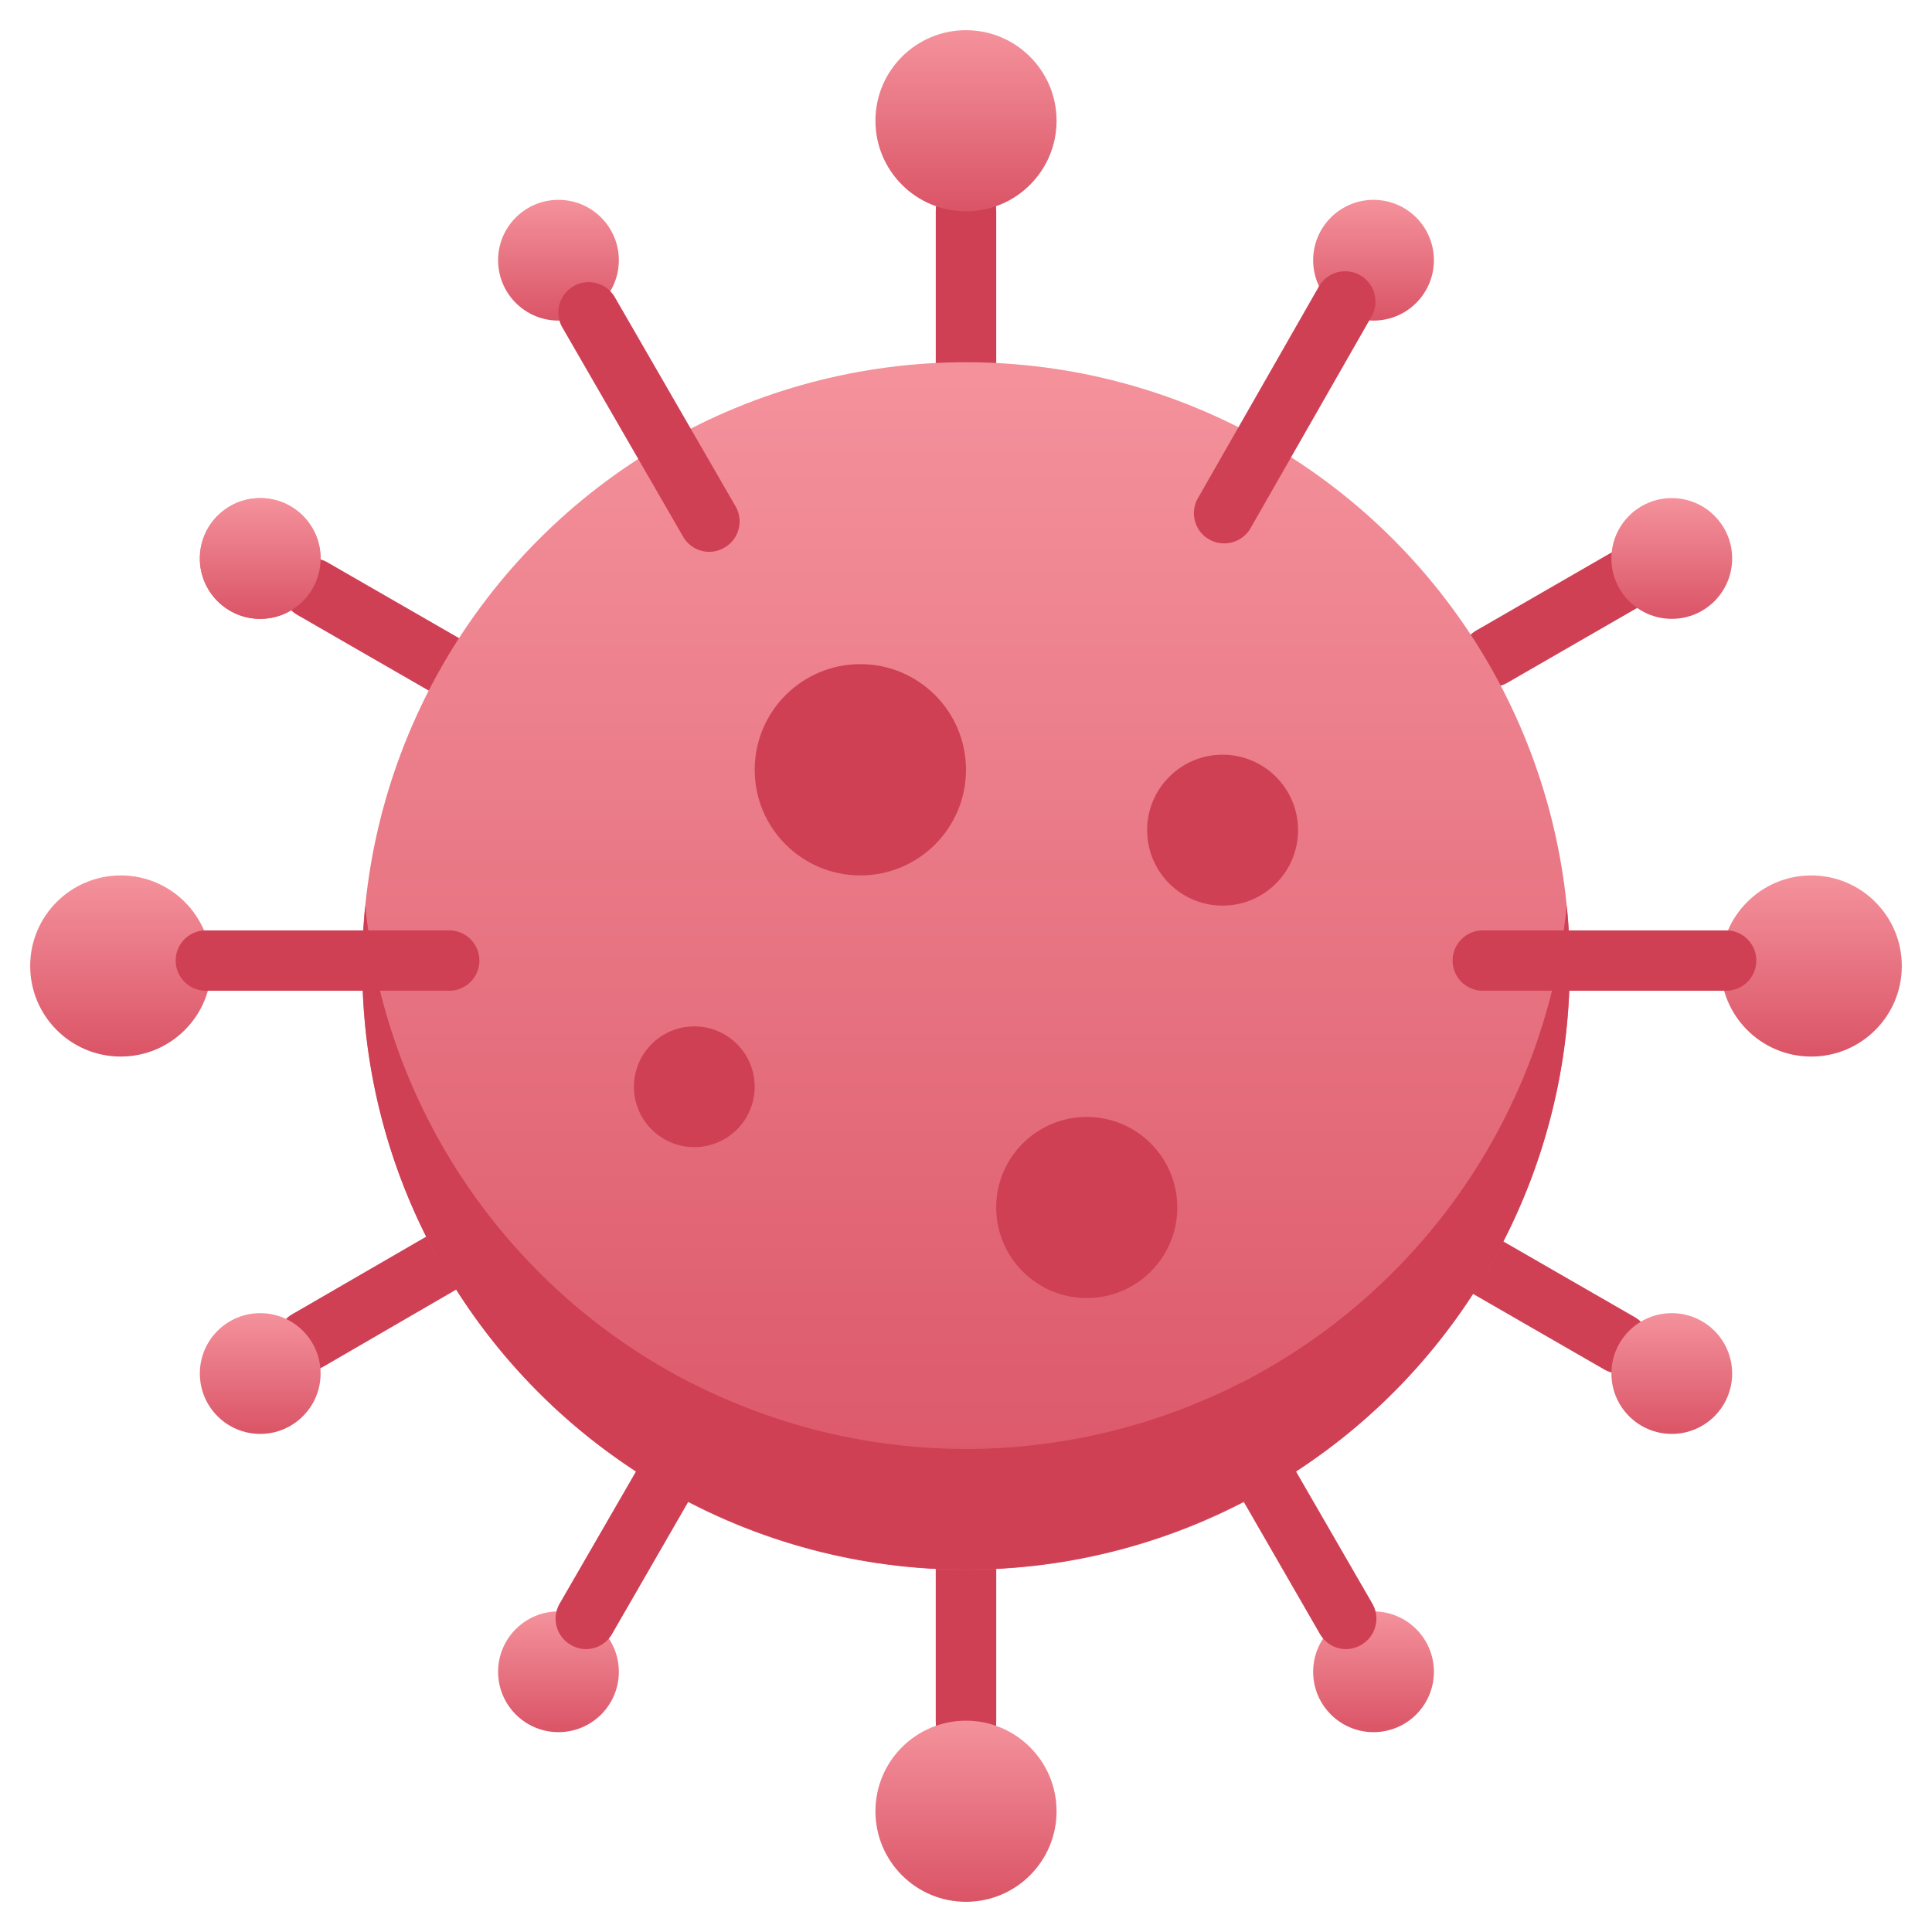 <svg xmlns="http://www.w3.org/2000/svg" xmlns:xlink="http://www.w3.org/1999/xlink" viewBox="0 0 64 64"><defs><style>.cls-1{fill:url(#linear-gradient);}.cls-2{fill:#cf4055;}.cls-3{fill:#231f20;}.cls-4{fill:url(#linear-gradient-2);}.cls-5{fill:url(#linear-gradient-3);}.cls-6{fill:url(#linear-gradient-4);}.cls-7{fill:url(#linear-gradient-5);}.cls-8{fill:url(#linear-gradient-6);}.cls-9{fill:url(#linear-gradient-8);}.cls-10{fill:url(#linear-gradient-10);}.cls-11{fill:url(#linear-gradient-11);}.cls-12{fill:url(#linear-gradient-12);}.cls-13{fill:url(#linear-gradient-13);}.cls-14{fill:url(#linear-gradient-15);}.cls-15{fill:url(#linear-gradient-17);}</style><linearGradient id="linear-gradient" x1="8.62" y1="20.5" x2="8.62" y2="16.5" gradientUnits="userSpaceOnUse"><stop offset="0" stop-color="#da5466"/><stop offset="1" stop-color="#f4929c"/></linearGradient><linearGradient id="linear-gradient-2" x1="32" y1="52" x2="32" y2="12" xlink:href="#linear-gradient"/><linearGradient id="linear-gradient-3" x1="32" y1="7" x2="32" y2="1" xlink:href="#linear-gradient"/><linearGradient id="linear-gradient-4" x1="32" y1="63" x2="32" y2="57" xlink:href="#linear-gradient"/><linearGradient id="linear-gradient-5" x1="4" y1="35" x2="4" y2="29" xlink:href="#linear-gradient"/><linearGradient id="linear-gradient-6" x1="60" y1="35" x2="60" y2="29" xlink:href="#linear-gradient"/><linearGradient id="linear-gradient-8" x1="18.5" y1="10.62" x2="18.5" y2="6.62" xlink:href="#linear-gradient"/><linearGradient id="linear-gradient-10" x1="45.5" y1="57.38" x2="45.5" y2="53.38" xlink:href="#linear-gradient"/><linearGradient id="linear-gradient-11" x1="18.5" y1="57.38" x2="18.5" y2="53.38" xlink:href="#linear-gradient"/><linearGradient id="linear-gradient-12" x1="45.5" y1="10.62" x2="45.5" y2="6.62" xlink:href="#linear-gradient"/><linearGradient id="linear-gradient-13" x1="8.62" y1="47.5" x2="8.62" y2="43.5" xlink:href="#linear-gradient"/><linearGradient id="linear-gradient-15" x1="55.38" y1="20.5" x2="55.38" y2="16.5" xlink:href="#linear-gradient"/><linearGradient id="linear-gradient-17" x1="55.38" y1="47.5" x2="55.38" y2="43.5" xlink:href="#linear-gradient"/></defs><title>Corona Virus</title><g id="Corona_Virus" data-name="Corona Virus"><circle class="cls-1" cx="8.62" cy="18.5" r="2"/><path class="cls-2" d="M49.43,22.75a1,1,0,0,1-.5-1.88l4.37-2.52a1,1,0,0,1,1,1.75l-4.37,2.52A1,1,0,0,1,49.43,22.75Z"/><path class="cls-2" d="M32,13a1,1,0,0,1-1-1V7a1,1,0,0,1,2,0v5A1,1,0,0,1,32,13Z"/><path class="cls-2" d="M32,13a1,1,0,0,1-1-1V7a1,1,0,0,1,2,0v5A1,1,0,0,1,32,13Z"/><path class="cls-2" d="M14.69,23a1,1,0,0,1-.5-.13l-4.34-2.5a1,1,0,1,1,1-1.74l4.34,2.5a1,1,0,0,1-.5,1.87Z"/><path class="cls-2" d="M10.2,45.41a1,1,0,0,1-.88-.5,1,1,0,0,1,.37-1.38L14.06,41a1,1,0,1,1,1,1.75L10.7,45.28A1,1,0,0,1,10.2,45.41Z"/><path class="cls-2" d="M53.65,45.5a1,1,0,0,1-.5-.13l-4.34-2.5a1,1,0,0,1,1-1.74l4.34,2.5a1,1,0,0,1-.5,1.87Z"/><path class="cls-3" d="M32,58a1,1,0,0,1-1-1V52a1,1,0,0,1,2,0v5A1,1,0,0,1,32,58Z"/><path class="cls-2" d="M32,58a1,1,0,0,1-1-1V52a1,1,0,0,1,2,0v5A1,1,0,0,1,32,58Z"/><circle class="cls-4" cx="32" cy="32" r="20"/><path class="cls-2" d="M52,32a19.93,19.93,0,0,1-9.07,16.74,16.61,16.61,0,0,1-1.73,1,19.93,19.93,0,0,1-18.4,0,16.61,16.61,0,0,1-1.73-1A19.93,19.93,0,0,1,12,32a18.86,18.86,0,0,1,.1-2A20,20,0,0,0,22.89,45.81a16.48,16.48,0,0,0,1.54.7,20,20,0,0,0,15.14,0,16.48,16.48,0,0,0,1.54-.7A20,20,0,0,0,51.9,30,18.86,18.86,0,0,1,52,32Z"/><circle class="cls-5" cx="32" cy="4" r="3"/><circle class="cls-6" cx="32" cy="60" r="3"/><circle class="cls-7" cx="4" cy="32" r="3"/><circle class="cls-8" cx="60" cy="32" r="3"/><circle class="cls-5" cx="32" cy="4" r="3"/><circle class="cls-9" cx="18.5" cy="8.62" r="2"/><circle class="cls-6" cx="32" cy="60" r="3"/><circle class="cls-10" cx="45.5" cy="55.38" r="2"/><path class="cls-2" d="M23.5,18.28a1,1,0,0,1-.87-.5l-4-6.93a1,1,0,0,1,1.74-1l4,6.93A1,1,0,0,1,24,18.14,1,1,0,0,1,23.5,18.28Z"/><path class="cls-2" d="M45.09,54.49a1,1,0,0,1-.5.14,1,1,0,0,1-.87-.51L41.2,49.75l-1.51-2.6a.92.92,0,0,1-.12-.64,16.48,16.48,0,0,0,1.54-.7.92.92,0,0,1,.32.33l1.5,2.6,2.53,4.38A1,1,0,0,1,45.09,54.49Z"/><circle class="cls-11" cx="18.5" cy="55.38" r="2"/><circle class="cls-12" cx="45.5" cy="8.62" r="2"/><path class="cls-2" d="M24.43,46.51a.92.92,0,0,1-.12.64l-1.51,2.6-2.52,4.37a1,1,0,0,1-.87.51,1,1,0,0,1-.5-.14,1,1,0,0,1-.37-1.37l2.53-4.38,1.5-2.6a.92.92,0,0,1,.32-.33A16.48,16.48,0,0,0,24.43,46.51Z"/><path class="cls-2" d="M40.56,18a1,1,0,0,1-.87-1.51l4-7a1,1,0,0,1,1.74,1l-4,7A1,1,0,0,1,40.56,18Z"/><circle class="cls-13" cx="8.62" cy="45.5" r="2"/><circle class="cls-13" cx="8.62" cy="45.5" r="2"/><circle class="cls-14" cx="55.38" cy="18.5" r="2"/><circle class="cls-14" cx="55.38" cy="18.5" r="2"/><circle class="cls-15" cx="55.38" cy="45.5" r="2"/><circle class="cls-15" cx="55.38" cy="45.5" r="2"/><circle class="cls-1" cx="8.62" cy="18.5" r="2"/><circle class="cls-2" cx="28.5" cy="25.5" r="3.5"/><circle class="cls-2" cx="36" cy="40" r="3"/><circle class="cls-2" cx="40.5" cy="27.5" r="2.5"/><circle class="cls-2" cx="23" cy="36" r="2"/><path class="cls-2" d="M14.88,32.82H6.82a1,1,0,1,1,0-2h8.06a1,1,0,1,1,0,2Z"/><path class="cls-2" d="M57.18,32.82H49.12a1,1,0,1,1,0-2h8.06a1,1,0,1,1,0,2Z"/><circle class="cls-9" cx="18.5" cy="8.62" r="2"/><circle class="cls-12" cx="45.5" cy="8.62" r="2"/><circle class="cls-8" cx="60" cy="32" r="3"/><circle class="cls-10" cx="45.5" cy="55.38" r="2"/><circle class="cls-11" cx="18.5" cy="55.38" r="2"/><circle class="cls-7" cx="4" cy="32" r="3"/></g></svg>